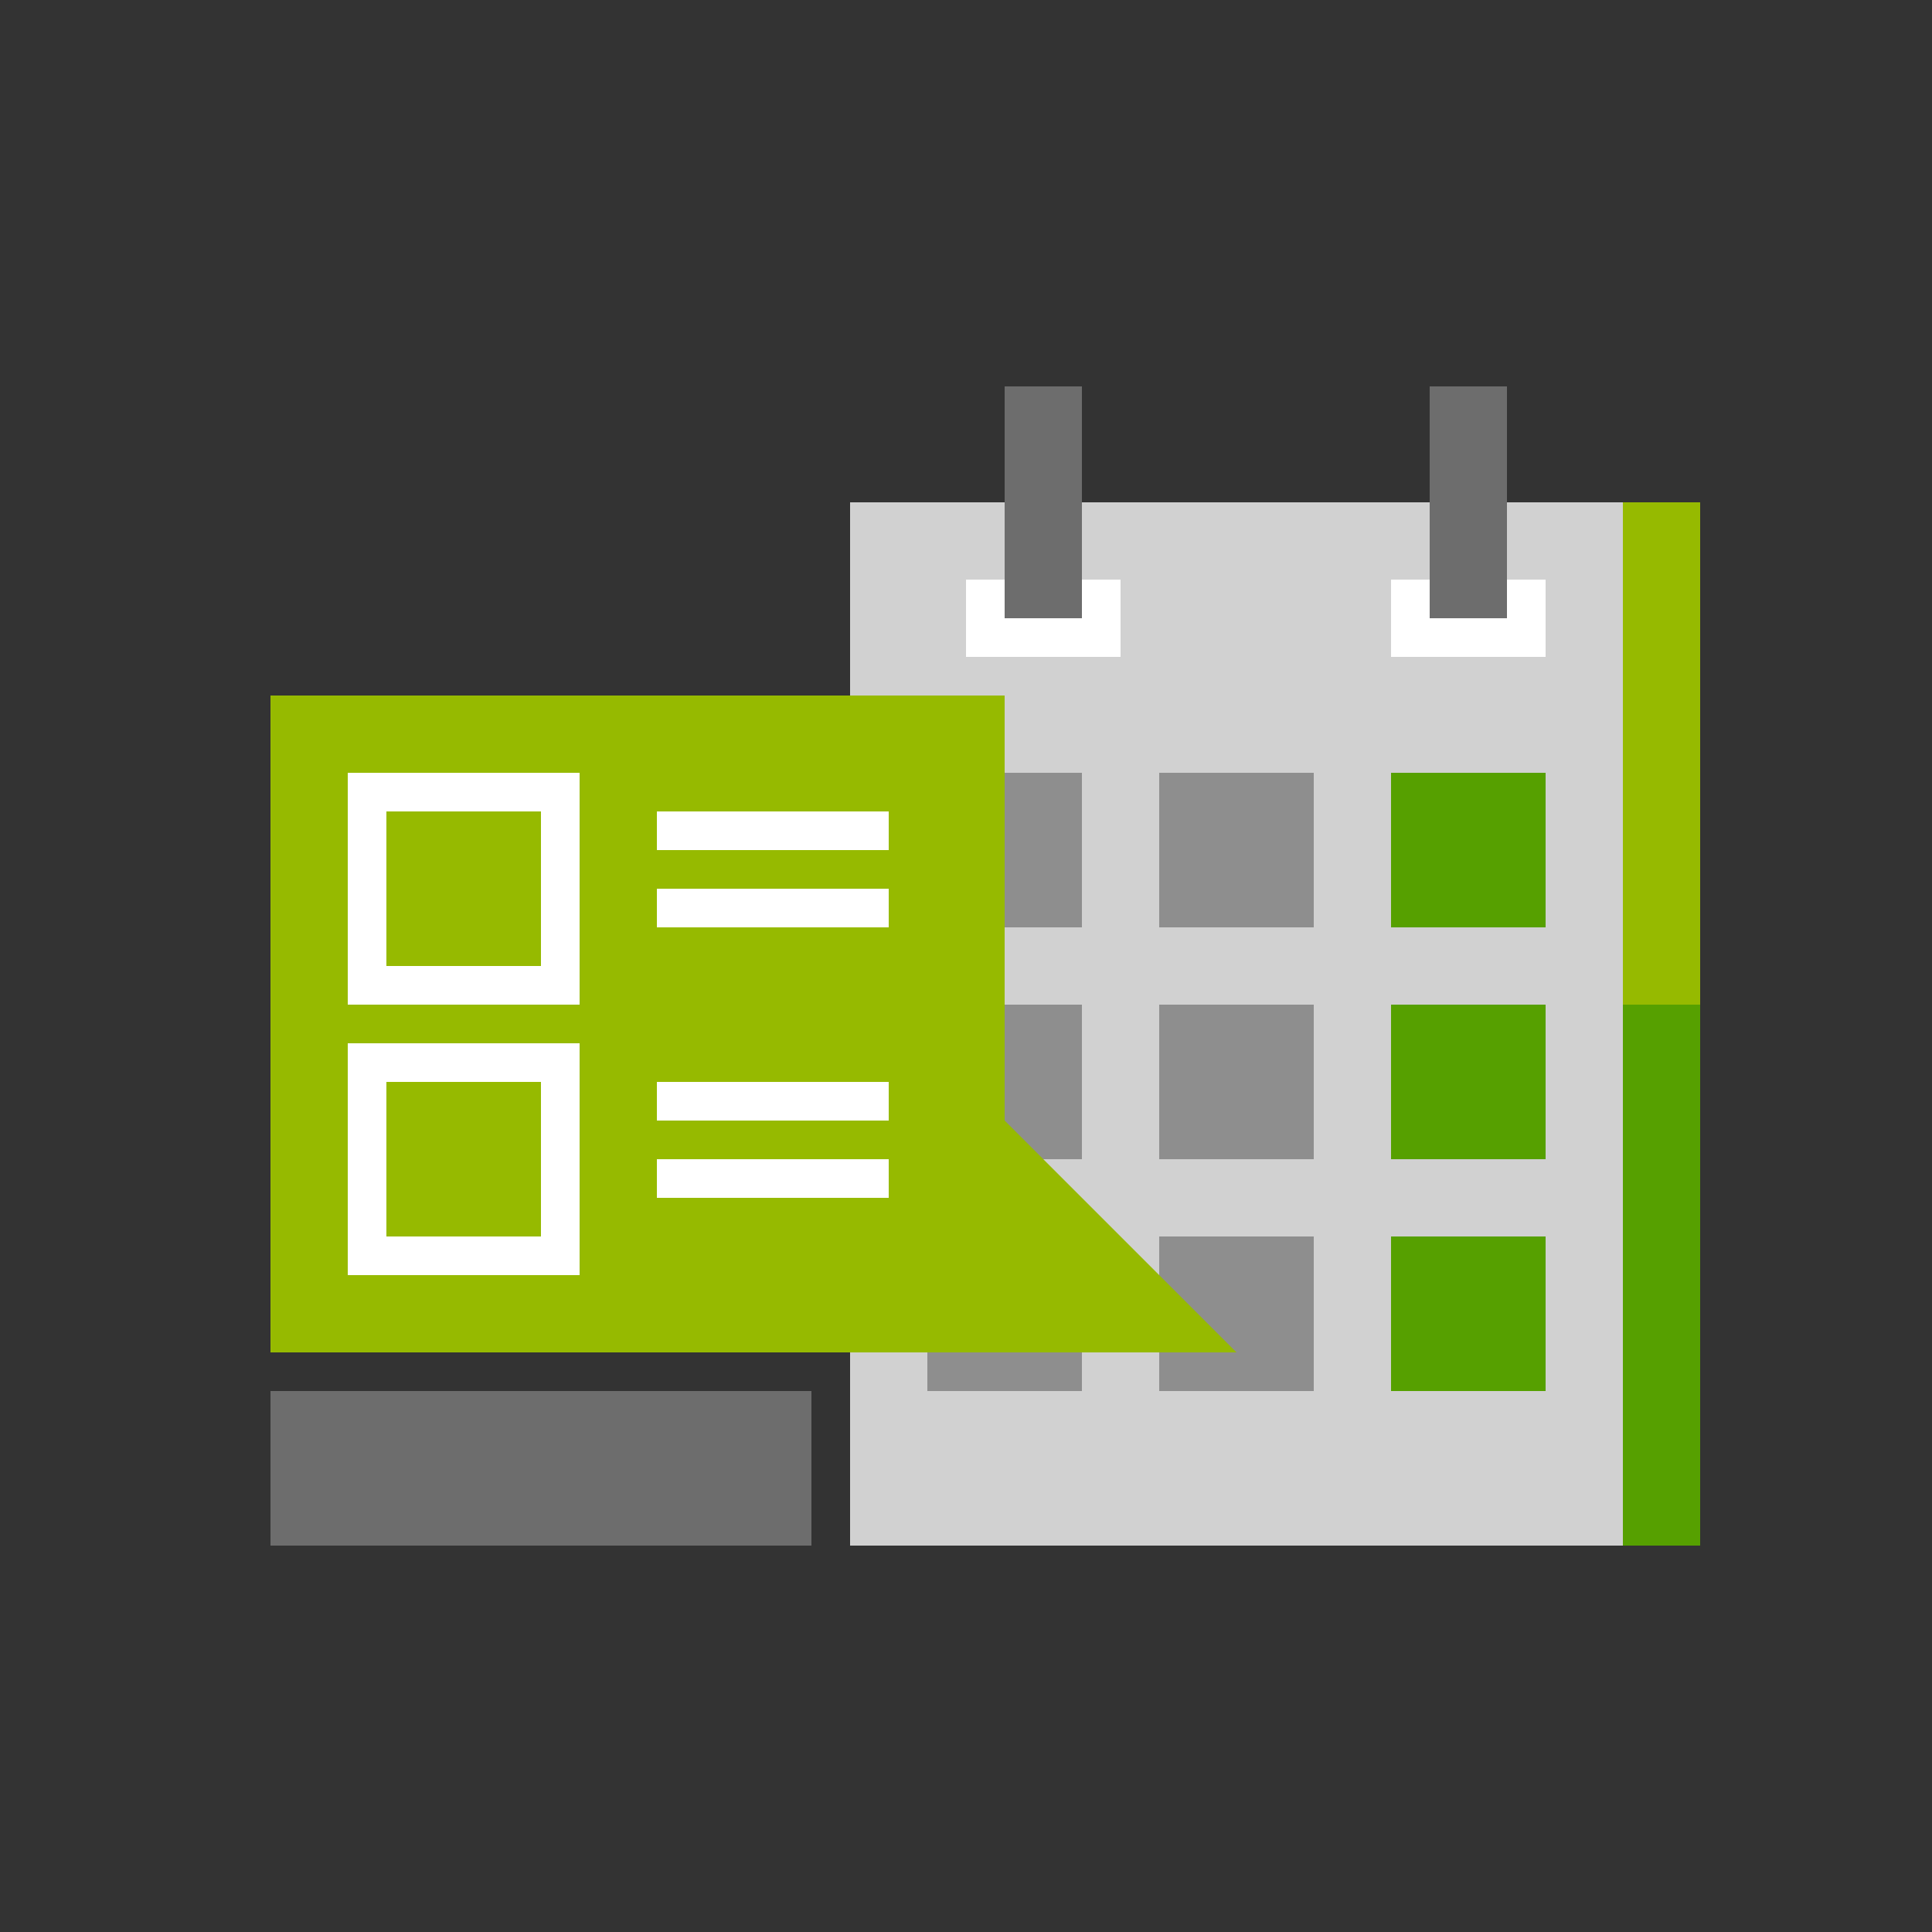 <svg id="Layer_1" data-name="Layer 1" xmlns="http://www.w3.org/2000/svg" viewBox="0 0 50 50"><rect x="0" y="0" width="50" height="50" fill="#333333" stroke="none"/><defs><style>.cls-1{fill:#d1d1d1;}.cls-2{fill:#56a000;}.cls-3{fill:#8e8e8e;}.cls-4{fill:#fff;}.cls-5{fill:#6d6d6d;}.cls-6{fill:#96ba00;}</style></defs><title>dock_icon_07</title><rect class="cls-1" x="22" y="13" width="20" height="27"/><polygon class="cls-2" points="40 36 36 36 36 32 40 32 40 36 40 36"/><polygon class="cls-3" points="34 36 30 36 30 32 34 32 34 36 34 36"/><polygon class="cls-2" points="40 30 36 30 36 26 40 26 40 30 40 30"/><polygon class="cls-3" points="34 30 30 30 30 26 34 26 34 30 34 30"/><polygon class="cls-2" points="40 24 36 24 36 20 40 20 40 24 40 24"/><polygon class="cls-3" points="34 24 30 24 30 20 34 20 34 24 34 24"/><rect class="cls-4" x="25" y="15" width="4" height="2"/><rect class="cls-4" x="36" y="15" width="4" height="2"/><rect class="cls-5" x="26" y="10" width="2" height="6"/><rect class="cls-5" x="37" y="10" width="2" height="6"/><rect class="cls-2" x="42" y="26" width="2" height="14"/><rect class="cls-6" x="42" y="13" width="2" height="13"/><polygon class="cls-3" points="28 36 24 36 24 32 28 32 28 36 28 36"/><polygon class="cls-3" points="28 30 24 30 24 26 28 26 28 30 28 30"/><polygon class="cls-3" points="28 24 24 24 24 20 28 20 28 24 28 24"/><polygon class="cls-6" points="12.5 18 7 18 7 35 12.5 35 26 35 26 18 12.5 18"/><rect class="cls-4" x="9" y="20" width="6" height="6"/><rect class="cls-4" x="9" y="27" width="6" height="6"/><rect class="cls-6" x="10" y="28" width="4" height="4"/><rect class="cls-6" x="10" y="21" width="4" height="4"/><rect class="cls-4" x="17" y="21" width="6" height="1"/><rect class="cls-4" x="17" y="23" width="6" height="1"/><rect class="cls-4" x="17" y="28" width="6" height="1"/><rect class="cls-4" x="17" y="30" width="6" height="1"/><rect class="cls-5" x="7" y="36" width="14" height="4"/><polygon class="cls-6" points="32 35 26 35 26 29 32 35"/></svg>